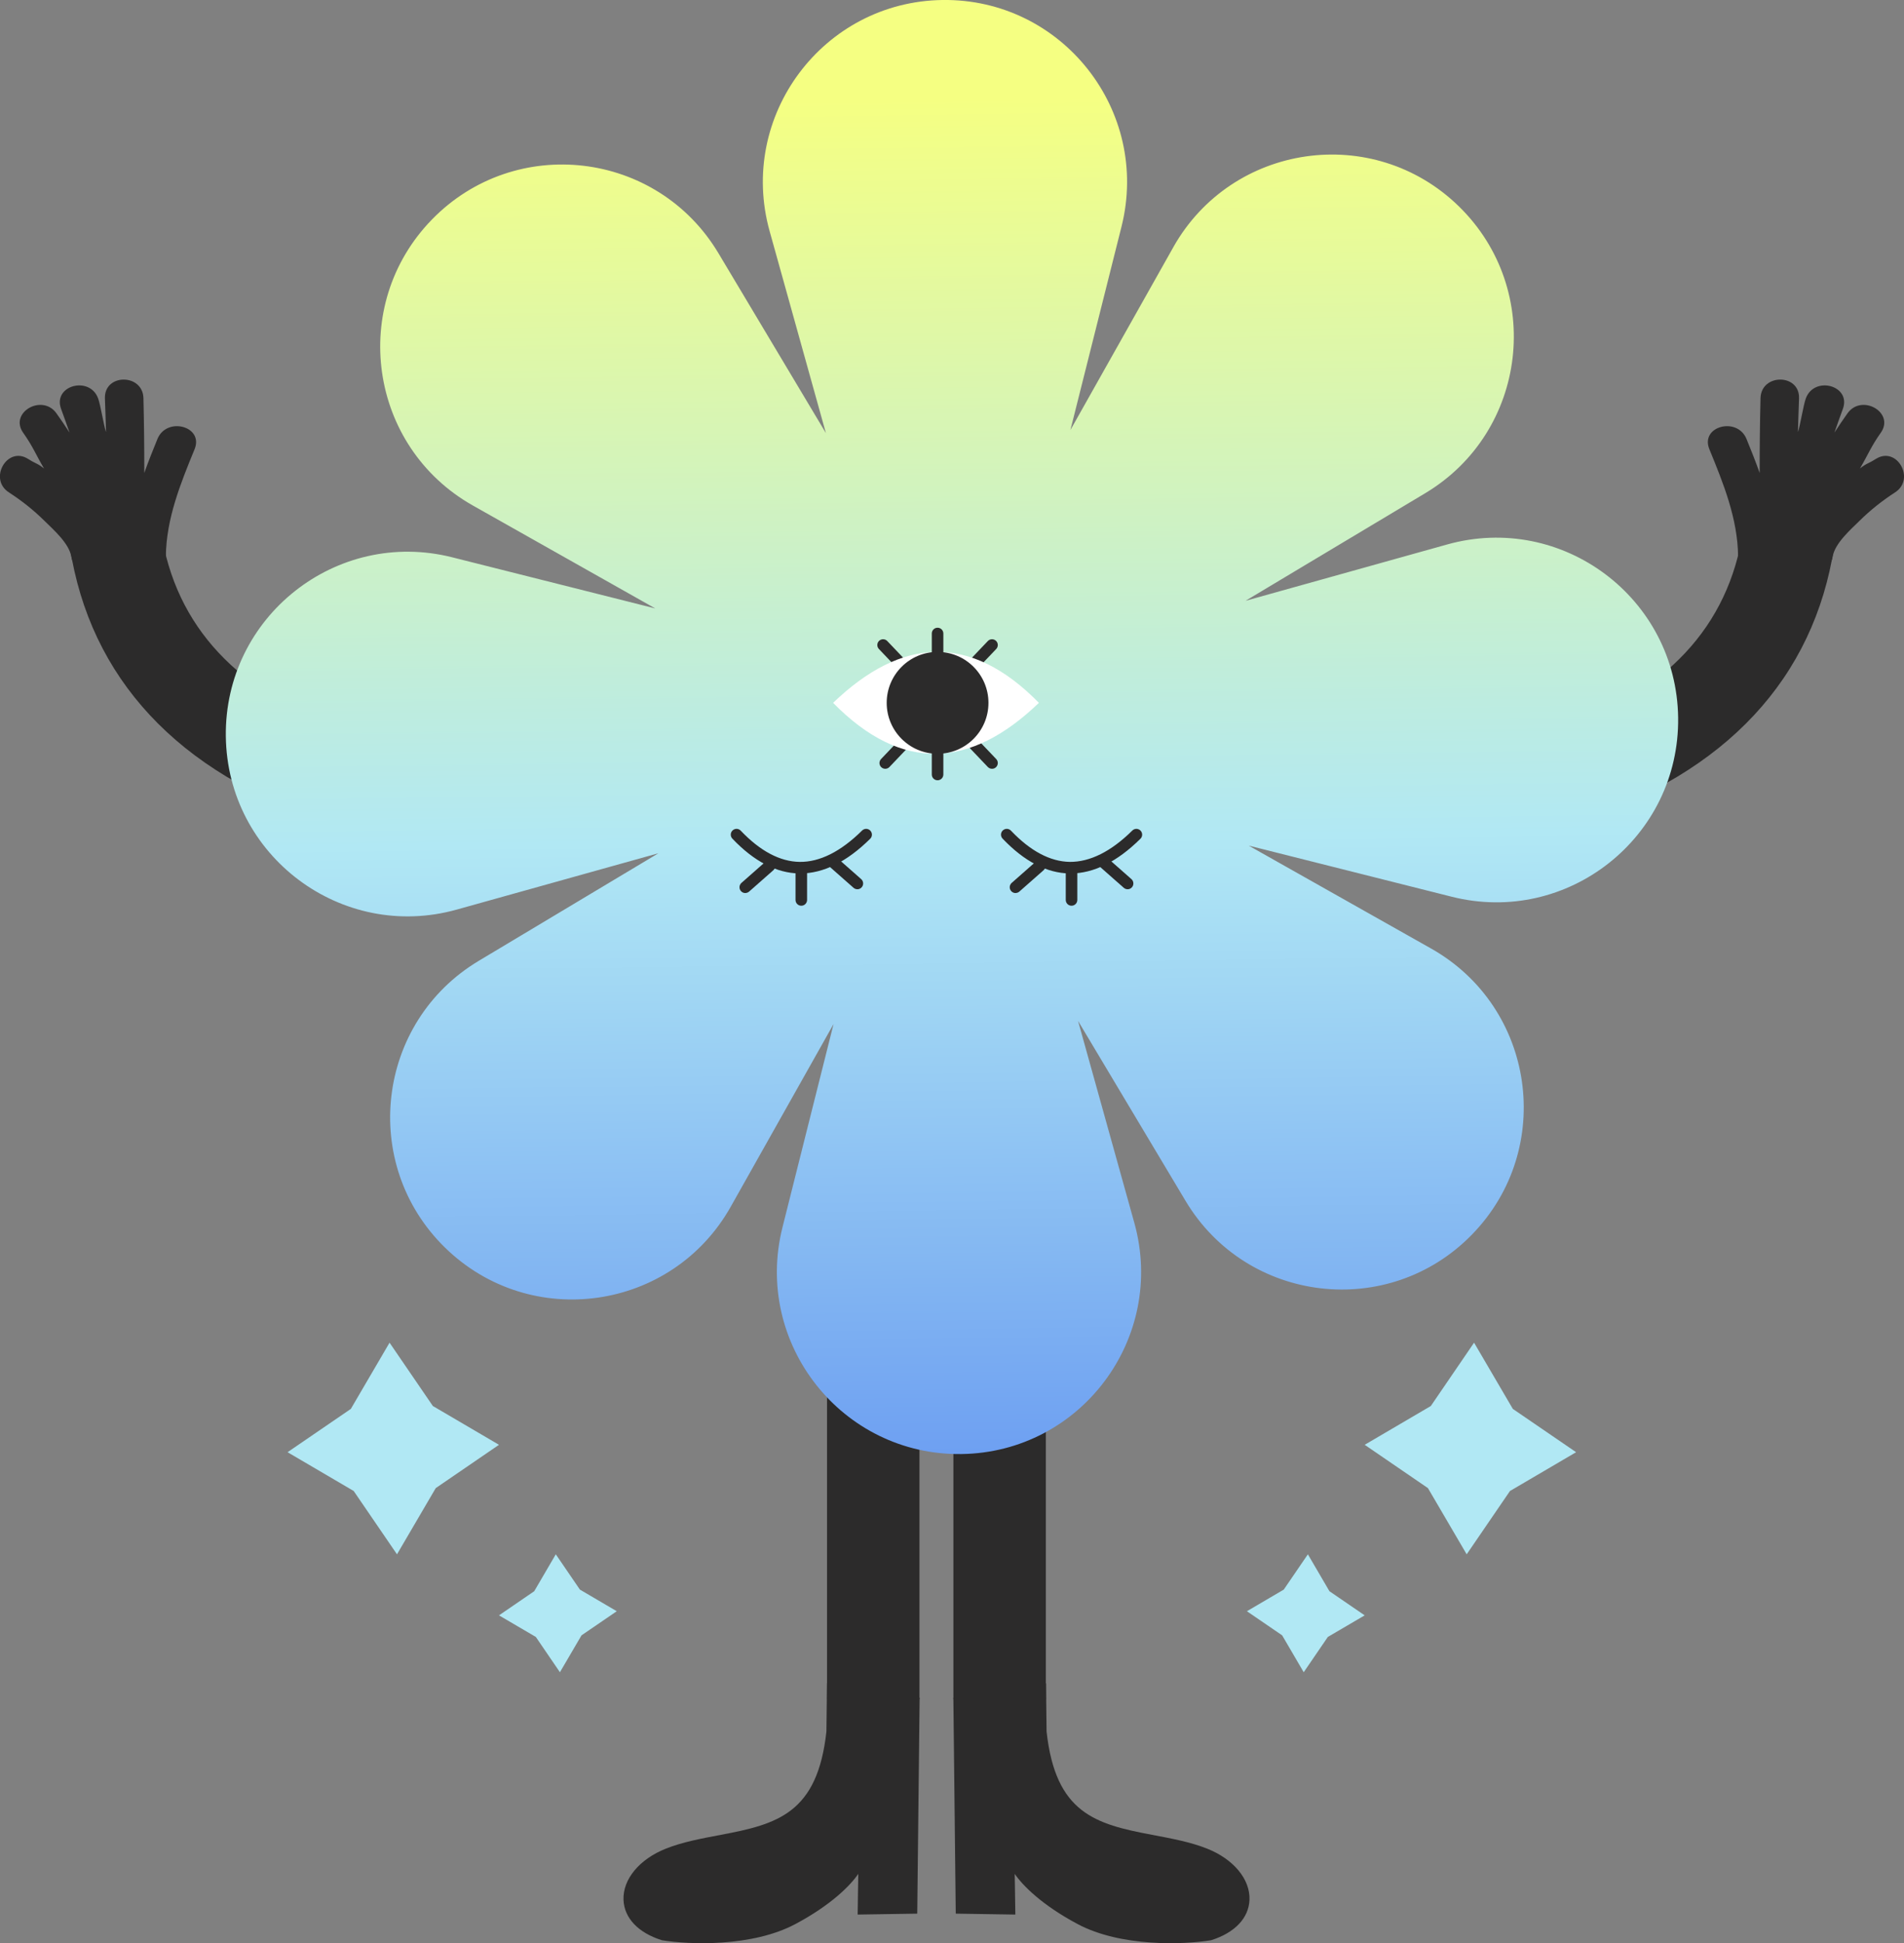 <svg width="398" height="406" viewBox="0 0 398 406" fill="none" xmlns="http://www.w3.org/2000/svg">
<rect x="0" y="0" width="398" height="406" fill="#808080" stroke="none"/>
<g clip-path="url(#clip0_4288_8249)">
<path d="M300.353 177.094L299.758 157.765L300.055 167.426L299.733 157.765C299.902 157.765 316.842 157.088 333.388 149.531C353.911 140.168 364.546 124.57 364.989 103.17L384.304 103.573C383.692 132.836 368.661 154.905 340.819 167.385C320.82 176.353 301.183 177.062 300.353 177.086V177.094Z" fill="#2C2B2B"/>
<path d="M392.074 95.903C390.488 96.935 390.278 96.709 388.797 97.877C390.552 94.88 391.116 93.285 393.137 90.433C396.148 86.203 389.167 82.174 386.188 86.364C385.246 87.685 384.344 89.022 383.459 90.376C384.03 88.716 384.626 87.065 385.23 85.413C387.001 80.53 379.224 78.427 377.469 83.27C376.961 84.68 376.309 88.877 375.826 90.287C375.85 88.853 376.019 84.631 376.06 83.197C376.189 78.008 368.137 78.016 368.008 83.197C367.88 88.402 367.823 93.607 367.831 98.82C366.986 96.435 366.044 94.074 365.078 91.714C363.137 86.984 355.344 89.055 357.316 93.857C360.271 101.068 363.234 108.36 363.323 116.264C363.379 121.444 371.43 121.461 371.374 116.264C371.366 115.394 371.317 114.523 371.253 113.669C373.298 114.024 375.585 113.009 375.947 110.608C376.003 110.608 376.068 110.583 376.124 110.575C376.253 110.688 376.39 110.801 376.527 110.898C375.947 111.953 375.52 113.041 375.327 114.153C374.458 119.221 382.219 121.404 383.088 116.296C383.564 113.516 386.776 110.712 388.732 108.787C391.003 106.547 393.475 104.597 396.148 102.865C400.479 100.053 396.446 93.075 392.082 95.911L392.074 95.903Z" fill="#2C2B2B"/>
<path d="M97.645 177.096C96.816 177.072 77.179 176.363 57.179 167.395C29.338 154.907 14.298 132.846 13.694 103.583L33.009 103.18C33.452 124.571 44.088 140.17 64.611 149.541C81.156 157.09 98.088 157.767 98.257 157.775L97.637 177.104L97.645 177.096Z" fill="#2C2B2B"/>
<path d="M5.917 95.903C7.503 96.935 7.713 96.709 9.194 97.877C7.439 94.88 6.875 93.285 4.854 90.433C1.843 86.203 8.824 82.174 11.803 86.364C12.745 87.685 13.646 89.022 14.532 90.376C13.96 88.716 13.365 87.065 12.761 85.413C10.989 80.53 18.767 78.427 20.522 83.27C21.029 84.68 21.682 88.877 22.165 90.287C22.141 88.853 21.971 84.631 21.931 83.197C21.802 78.008 29.854 78.016 29.983 83.197C30.111 88.402 30.168 93.607 30.16 98.82C31.005 96.435 31.947 94.074 32.913 91.714C34.854 86.984 42.647 89.055 40.675 93.857C37.72 101.068 34.757 108.36 34.668 116.264C34.612 121.444 26.561 121.461 26.617 116.264C26.625 115.394 26.674 114.523 26.738 113.669C24.693 114.024 22.406 113.009 22.044 110.608C21.988 110.608 21.923 110.583 21.867 110.575C21.738 110.688 21.601 110.801 21.464 110.898C22.044 111.953 22.471 113.041 22.664 114.153C23.534 119.221 15.772 121.404 14.902 116.296C14.427 113.516 11.215 110.712 9.258 108.787C6.988 106.547 4.516 104.597 1.843 102.865C-2.488 100.053 1.545 93.075 5.909 95.911L5.917 95.903Z" fill="#2C2B2B"/>
<path d="M192.2 222.578H172.877V355.038H192.2V222.578Z" fill="#2C2B2B"/>
<path d="M218.616 222.578H199.293V355.038H218.616V222.578Z" fill="#2C2B2B"/>
<path d="M138.321 405.378C144.07 406.329 157.234 406.82 166.275 401.994C173.747 398.014 177.765 393.929 179.407 391.52L179.278 400.02L191.734 399.827L192.233 354.715L172.869 351.693L172.749 361.773C170.881 378.846 162.548 381.126 150.704 383.358C146.542 384.14 142.605 384.881 139.175 386.251C133.652 388.45 130.173 392.648 130.334 396.934C130.479 400.745 133.394 403.815 138.321 405.37V405.378Z" fill="#2C2B2B"/>
<path d="M253.197 405.378C247.448 406.329 234.284 406.82 225.243 401.994C217.771 398.014 213.753 393.929 212.111 391.52L212.24 400.02L199.784 399.827L199.285 354.715L218.649 351.693L218.769 361.773C220.637 378.846 228.97 381.126 240.814 383.358C244.976 384.14 248.913 384.881 252.343 386.251C257.866 388.45 261.345 392.648 261.184 396.934C261.039 400.745 258.124 403.815 253.197 405.37V405.378Z" fill="#2C2B2B"/>
<path d="M245.242 51.686L223.753 89.845L234.429 47.367C240.524 23.123 222.022 -0.323 197.039 -0.001C172.064 0.322 154.166 24.235 160.881 48.31L172.644 90.497L150.181 52.911C137.363 31.454 107.71 27.974 90.279 45.877C72.848 63.78 77.083 93.35 98.846 105.621L136.976 127.125L94.53 116.441C70.304 110.342 46.882 128.866 47.205 153.859C47.526 178.852 71.423 196.763 95.48 190.043L137.637 178.272L100.077 200.751C78.637 213.578 75.159 243.253 93.049 260.697C110.939 278.14 140.487 273.902 152.749 252.124L174.238 213.965L163.562 256.442C157.467 280.686 175.977 304.125 200.952 303.802C225.927 303.48 243.825 279.567 237.111 255.492L225.348 213.304L247.811 250.891C260.628 272.347 290.281 275.828 307.712 257.925C325.143 240.022 320.908 210.452 299.146 198.181L261.015 176.677L303.461 187.36C327.688 193.46 351.109 174.936 350.787 149.943C350.465 124.95 326.569 107.039 302.511 113.758L260.355 125.53L297.914 103.05C319.355 90.223 322.833 60.549 304.943 43.105C287.053 25.661 257.504 29.899 245.242 51.678V51.686Z" fill="url(#paint0_linear_4288_8249)"/>
<path d="M167.298 182.495C167.225 182.495 167.153 182.495 167.089 182.495C162.33 182.423 157.612 179.981 153.087 175.22C152.628 174.736 152.645 173.971 153.128 173.511C153.611 173.052 154.376 173.068 154.834 173.552C158.9 177.822 163.039 180.014 167.129 180.078C171.332 180.142 175.752 177.935 180.204 173.528C180.679 173.06 181.444 173.06 181.911 173.536C182.378 174.011 182.378 174.776 181.903 175.244C177.04 180.054 172.129 182.495 167.306 182.495H167.298Z" fill="#2C2B2B"/>
<path d="M167.499 189.239C166.83 189.239 166.291 188.699 166.291 188.031V181.73C166.291 181.061 166.83 180.521 167.499 180.521C168.167 180.521 168.706 181.061 168.706 181.73V188.031C168.706 188.699 168.167 189.239 167.499 189.239Z" fill="#2C2B2B"/>
<path d="M155.792 186.589C155.454 186.589 155.124 186.452 154.882 186.178C154.44 185.679 154.488 184.913 154.987 184.47L160.043 180.014C160.542 179.571 161.307 179.62 161.75 180.119C162.193 180.619 162.145 181.384 161.645 181.827L156.589 186.283C156.356 186.484 156.074 186.581 155.792 186.581V186.589Z" fill="#2C2B2B"/>
<path d="M179.213 185.79C178.932 185.79 178.642 185.693 178.416 185.492L173.36 181.036C172.861 180.593 172.813 179.828 173.255 179.328C173.698 178.829 174.455 178.78 174.962 179.223L180.018 183.679C180.518 184.122 180.566 184.888 180.123 185.387C179.882 185.661 179.552 185.798 179.213 185.798V185.79Z" fill="#2C2B2B"/>
<path d="M223.786 182.495C223.714 182.495 223.641 182.495 223.577 182.495C218.819 182.423 214.1 179.973 209.576 175.22C209.117 174.736 209.133 173.971 209.616 173.511C210.099 173.052 210.864 173.068 211.323 173.552C215.389 177.822 219.527 180.014 223.617 180.078C227.82 180.11 232.24 177.935 236.692 173.528C237.167 173.06 237.932 173.06 238.399 173.536C238.866 174.011 238.866 174.776 238.391 175.244C233.528 180.054 228.617 182.495 223.794 182.495H223.786Z" fill="#2C2B2B"/>
<path d="M223.987 189.239C223.319 189.239 222.779 188.699 222.779 188.031V181.73C222.779 181.061 223.319 180.521 223.987 180.521C224.655 180.521 225.195 181.061 225.195 181.73V188.031C225.195 188.699 224.655 189.239 223.987 189.239Z" fill="#2C2B2B"/>
<path d="M212.28 186.589C211.942 186.589 211.612 186.452 211.371 186.178C210.928 185.679 210.976 184.913 211.475 184.47L216.532 180.014C217.031 179.571 217.796 179.62 218.238 180.119C218.681 180.619 218.633 181.384 218.134 181.827L213.077 186.283C212.844 186.484 212.562 186.581 212.28 186.581V186.589Z" fill="#2C2B2B"/>
<path d="M235.702 185.79C235.42 185.79 235.13 185.693 234.905 185.492L229.848 181.036C229.349 180.593 229.301 179.828 229.744 179.328C230.186 178.829 230.951 178.78 231.451 179.223L236.507 183.679C237.006 184.122 237.054 184.888 236.611 185.387C236.37 185.661 236.04 185.798 235.702 185.798V185.79Z" fill="#2C2B2B"/>
<path d="M185.051 160.627C184.753 160.627 184.447 160.514 184.214 160.296C183.73 159.837 183.714 159.072 184.173 158.588L187.837 154.745C188.296 154.262 189.06 154.246 189.543 154.705C190.027 155.164 190.043 155.929 189.584 156.413L185.92 160.256C185.687 160.506 185.365 160.627 185.043 160.627H185.051Z" fill="#2C2B2B"/>
<path d="M207.369 160.627C207.047 160.627 206.733 160.498 206.492 160.256L202.829 156.413C202.37 155.929 202.386 155.164 202.869 154.705C203.352 154.246 204.117 154.262 204.576 154.745L208.239 158.588C208.698 159.072 208.682 159.837 208.199 160.296C207.965 160.522 207.667 160.627 207.361 160.627H207.369Z" fill="#2C2B2B"/>
<path d="M188.263 139.816C187.941 139.816 187.627 139.687 187.385 139.446L183.722 135.602C183.263 135.119 183.279 134.353 183.762 133.894C184.245 133.435 185.01 133.451 185.469 133.935L189.133 137.778C189.592 138.261 189.575 139.027 189.092 139.486C188.859 139.711 188.561 139.816 188.255 139.816H188.263Z" fill="#2C2B2B"/>
<path d="M203.706 139.816C203.408 139.816 203.102 139.703 202.869 139.486C202.386 139.027 202.37 138.261 202.829 137.778L206.492 133.935C206.951 133.451 207.716 133.435 208.199 133.894C208.682 134.353 208.698 135.119 208.239 135.602L204.576 139.446C204.342 139.695 204.02 139.816 203.698 139.816H203.706Z" fill="#2C2B2B"/>
<path d="M174.149 146.849C188.569 161.545 202.941 160.522 217.168 146.849C202.748 132.153 188.376 133.176 174.149 146.849Z" fill="white"/>
<path d="M195.984 163.028C195.316 163.028 194.776 162.488 194.776 161.819V156.38C194.776 155.712 195.316 155.172 195.984 155.172C196.652 155.172 197.192 155.712 197.192 156.38V161.819C197.192 162.488 196.652 163.028 195.984 163.028Z" fill="#2C2B2B"/>
<path d="M195.984 139.01C195.316 139.01 194.776 138.47 194.776 137.801V132.363C194.776 131.694 195.316 131.154 195.984 131.154C196.652 131.154 197.192 131.694 197.192 132.363V137.801C197.192 138.47 196.652 139.01 195.984 139.01Z" fill="#2C2B2B"/>
<path d="M195.984 157.494C201.858 157.494 206.62 152.729 206.62 146.851C206.62 140.972 201.858 136.207 195.984 136.207C190.11 136.207 185.349 140.972 185.349 146.851C185.349 152.729 190.11 157.494 195.984 157.494Z" fill="#2C2B2B"/>
<path d="M82.984 324.751L73.934 311.521L60.11 303.416L73.339 294.367L81.43 280.533L90.48 293.763L104.304 301.869L91.084 310.917L82.984 324.751Z" fill="#B1E8F4"/>
<path d="M117.041 349.389L112.009 342.016L104.304 337.504L111.671 332.461L116.179 324.75L121.219 332.122L128.925 336.642L121.558 341.678L117.041 349.389Z" fill="#B1E8F4"/>
<path d="M306.585 324.751L315.635 311.521L329.459 303.416L316.231 294.367L308.131 280.533L299.09 293.763L285.266 301.869L298.486 310.917L306.585 324.751Z" fill="#B1E8F4"/>
<path d="M272.52 349.389L277.56 342.016L285.265 337.504L277.898 332.461L273.39 324.75L268.35 332.122L260.645 336.642L268.011 341.678L272.52 349.389Z" fill="#B1E8F4"/>
</g>
<defs>
<linearGradient id="paint0_linear_4288_8249" x1="196.25" y1="20.611" x2="200.158" y2="330.247" gradientUnits="userSpaceOnUse">
<stop stop-color="#F5FF82"/>
<stop offset="0.5" stop-color="#B1E8F4"/>
<stop offset="1" stop-color="#6091F1"/>
</linearGradient>
<clipPath id="clip0_4288_8249">
<rect width="398" height="406" fill="white"/>
</clipPath>
</defs>
</svg>
